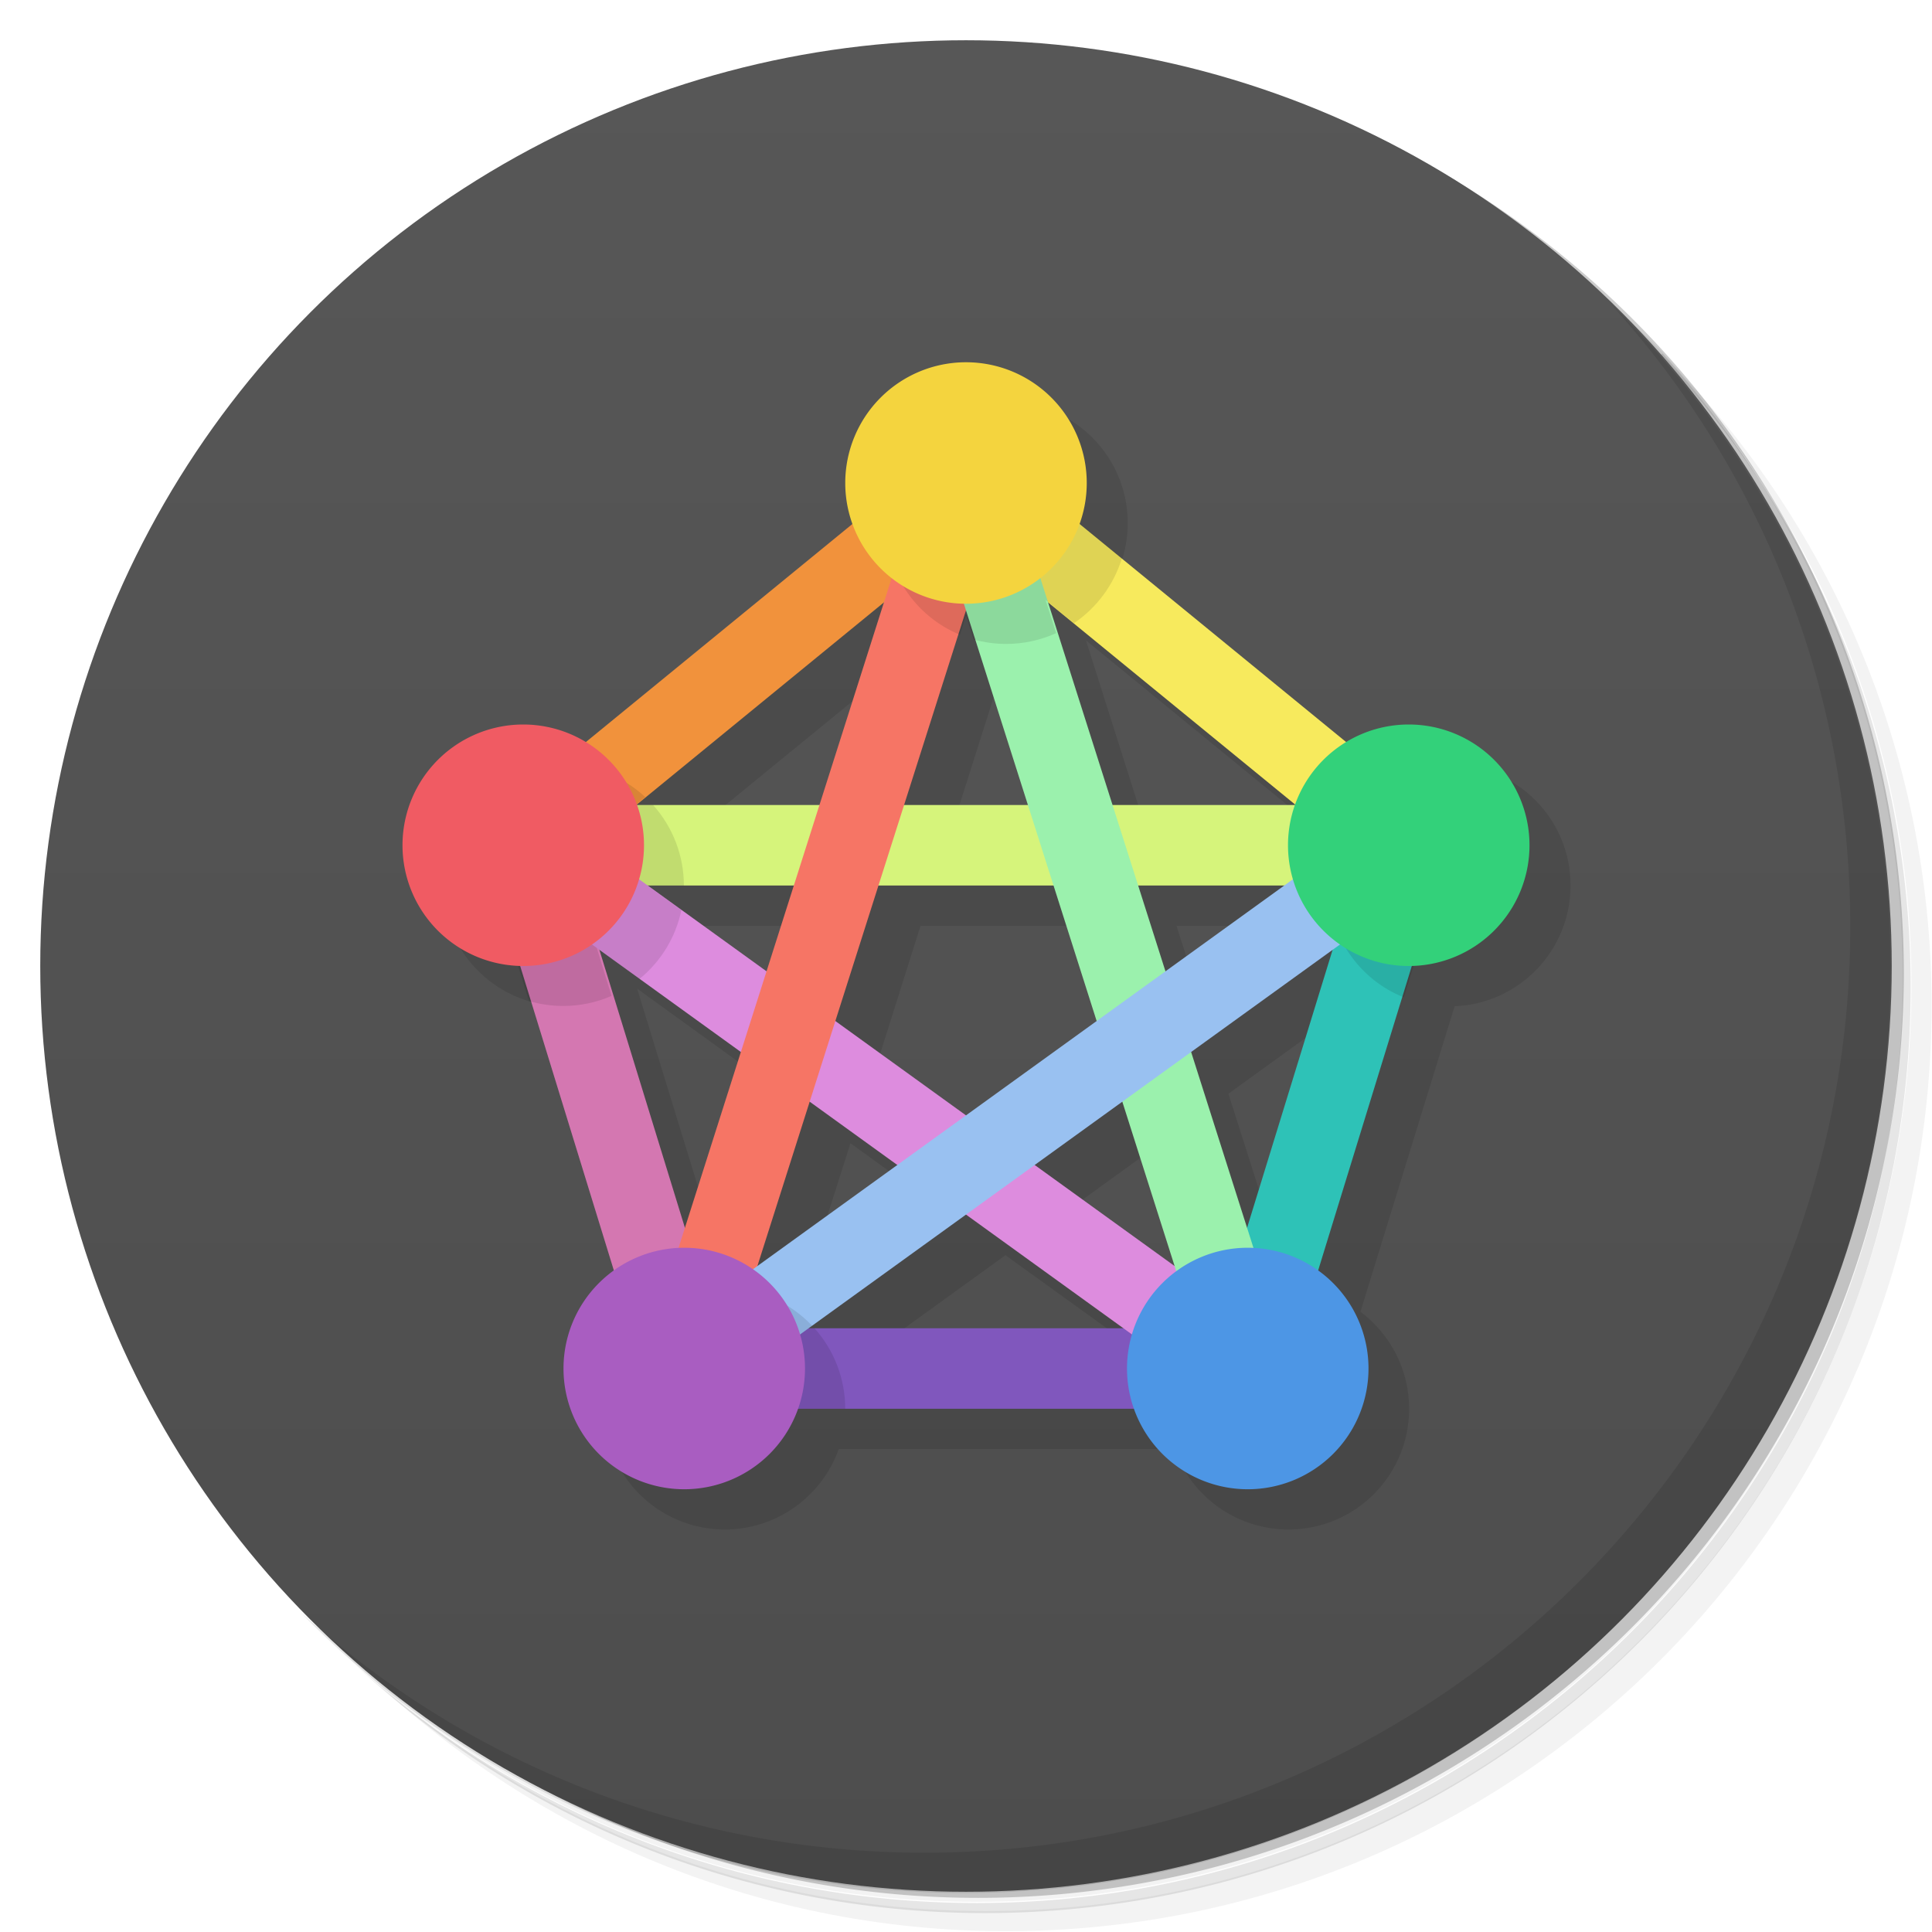 <svg version="1.1" viewBox="0 0 48 48" xmlns="http://www.w3.org/2000/svg">
 <defs>
  <linearGradient id="bg" x2="0" y1="1" y2="47" gradientUnits="userSpaceOnUse">
   <stop style="stop-color:#575757" offset="0"/>
   <stop style="stop-color:#4d4d4d" offset="1"/>
  </linearGradient>
 </defs>
 <path d="m36.3 5c5.86 4.06 9.69 10.8 9.69 18.5 0 12.4-10.1 22.5-22.5 22.5-7.67 0-14.4-3.83-18.5-9.69 1.04 1.82 2.31 3.5 3.78 4.97 4.08 3.71 9.51 5.97 15.5 5.97 12.7 0 23-10.3 23-23 0-5.95-2.26-11.4-5.97-15.5-1.47-1.48-3.15-2.74-4.97-3.78zm4.97 3.78c3.85 4.11 6.22 9.64 6.22 15.7 0 12.7-10.3 23-23 23-6.08 0-11.6-2.36-15.7-6.22 4.16 4.14 9.88 6.72 16.2 6.72 12.7 0 23-10.3 23-23 0-6.34-2.58-12.1-6.72-16.2z" style="opacity:.05"/>
 <path d="m41.3 8.78c3.71 4.08 5.97 9.51 5.97 15.5 0 12.7-10.3 23-23 23-5.95 0-11.4-2.26-15.5-5.97 4.11 3.85 9.64 6.22 15.7 6.22 12.7 0 23-10.3 23-23 0-6.08-2.36-11.6-6.22-15.7z" style="opacity:.1"/>
 <path d="m31.2 2.38c8.62 3.15 14.8 11.4 14.8 21.1 0 12.4-10.1 22.5-22.5 22.5-9.71 0-18-6.14-21.1-14.8a23 23 0 0 0 44.9-7 23 23 0 0 0-16-21.9z" style="opacity:.2"/>
 <circle cx="24" cy="24" r="23" style="fill:url(#bg)"/>
 <path d="m40 7.53c3.71 4.08 5.97 9.51 5.97 15.5 0 12.7-10.3 23-23 23-5.95 0-11.4-2.26-15.5-5.97 4.18 4.29 10 6.97 16.5 6.97 12.7 0 23-10.3 23-23 0-6.46-2.68-12.3-6.97-16.5z" style="opacity:.1"/>
 <path d="m25 10-3 3-11 9c-3.07e-4 1.61 1.27 2.93 2.88 3l2.34 7.59c-0.763 0.566-1.21 1.46-1.21 2.41 0 1.66 1.34 3 3 3 1.27-1.28e-4 2.4-0.801 2.83-2h8.34c0.424 1.2 1.56 2 2.83 2 1.66 0 3-1.34 3-3 1.72e-4 -0.95-0.45-1.84-1.21-2.41l2.34-7.59c1.61-0.066 2.88-1.39 2.88-3 0-1.66-1.34-3-3-3l-1.56 0.436-6.62-5.42c0.118-0.326 0.178-0.671 0.178-1.02 0-1.66-1.34-3-3-3zm-1.97 5.91-1.62 5.09h-4.58c-0.002-0.006-0.004-0.013-0.006-0.019zm3.95 0 6.2 5.07c-2e-3 0.006-0.004 0.013-0.006 0.019h-4.58zm-1.97 0.393 1.5 4.7h-2.99zm-7.91 6.7h3.68l-0.688 2.16zm5.77 0h4.27l1.08 3.39-3.21 2.32-3.21-2.32zm6.36 0h3.68l-2.99 2.16zm-13.4 1.56 3.61 2.61-1.43 4.49zm18.3 0-2.18 7.1-1.43-4.49zm-13 3.84 2.14 1.55-3.42 2.47zm7.7 2e-3 1.28 4.02-3.42-2.47zm-3.85 2.78 3.91 2.82h-7.81z" style="opacity:.1"/>
 <path d="m17 33v2h14v-2z" style="fill:#8057bd"/>
 <path d="m34 20.7-4 13 1.91 0.59 4-13z" style="fill:#2ec2b7"/>
 <path d="m14 20.7-1.91 0.59 4 13 1.91-0.59z" style="fill:#d477b1"/>
 <path d="m23.4 11.2-11 9 1.27 1.55 11-9z" style="fill:#f1923c"/>
 <path d="m24.6 11.2-1.27 1.55 11 9 1.27-1.55z" style="fill:#f7ea5d"/>
 <path d="m13 20v2h22v-2z" style="fill:#d6f47b"/>
 <path d="m13.6 20.2-1.17 1.62 18 13 1.17-1.62z" style="fill:#dd8cde"/>
 <path d="m23 11.7-7 22 1.91 0.605 7-22z" style="fill:#f67565"/>
 <path d="m25 11.7-1.91 0.605 7 22 1.91-0.605z" style="fill:#9bf1ad"/>
 <path d="m34.4 20.2-18 13 1.17 1.62 18-13z" style="fill:#99c1f1"/>
 <path d="m22 13c-3.3e-4 1.21 0.73 2.31 1.85 2.77l0.15-0.473 0.188 0.59c0.264 0.074 0.538 0.112 0.812 0.111 0.427-3e-5 0.849-0.091 1.24-0.268l-0.264-0.826 0.707 0.578c0.568-0.385 0.987-0.953 1.19-1.61l-3.24-2.65zm-8 6-1.96 2.29 1.1 3.58c0.277 0.082 0.565 0.123 0.854 0.123 0.413 3.6e-5 0.821-0.085 1.2-0.25l-0.367-1.19 1.06 0.768h2e-3c0.534-0.435 0.901-1.04 1.04-1.71l-0.844-0.609h0.906c7.2e-5 -0.738-0.272-1.45-0.764-2h-0.438l0.242-0.199c-0.555-0.515-1.28-0.801-2.04-0.801zm19 3c9.6e-5 1.22 0.745 2.33 1.88 2.78l1.07-3.49zm-15 10-1 3h4c7.2e-5 -0.738-0.272-1.45-0.764-2h-0.145l0.086-0.062c-0.566-0.598-1.35-0.937-2.18-0.938z" style="opacity:.1"/>
 <path d="m27 12a3 3 0 0 1-3 3 3 3 0 0 1-3-3 3 3 0 0 1 3-3 3 3 0 0 1 3 3z" style="fill:#f4d43e"/>
 <path d="m16 21a3 3 0 0 1-3 3 3 3 0 0 1-3-3 3 3 0 0 1 3-3 3 3 0 0 1 3 3z" style="fill:#f05b63"/>
 <path d="m38 21a3 3 0 0 1-3 3 3 3 0 0 1-3-3 3 3 0 0 1 3-3 3 3 0 0 1 3 3z" style="fill:#33d17a"/>
 <path d="m34 34a3 3 0 0 1-3 3 3 3 0 0 1-3-3 3 3 0 0 1 3-3 3 3 0 0 1 3 3z" style="fill:#4d96e5;paint-order:stroke fill markers;stroke-dashoffset:2;stroke-opacity:.712;stroke-width:2.4"/>
 <path d="m20 34a3 3 0 0 1-3 3 3 3 0 0 1-3-3 3 3 0 0 1 3-3 3 3 0 0 1 3 3z" style="fill:#a95dc1"/>
</svg>
